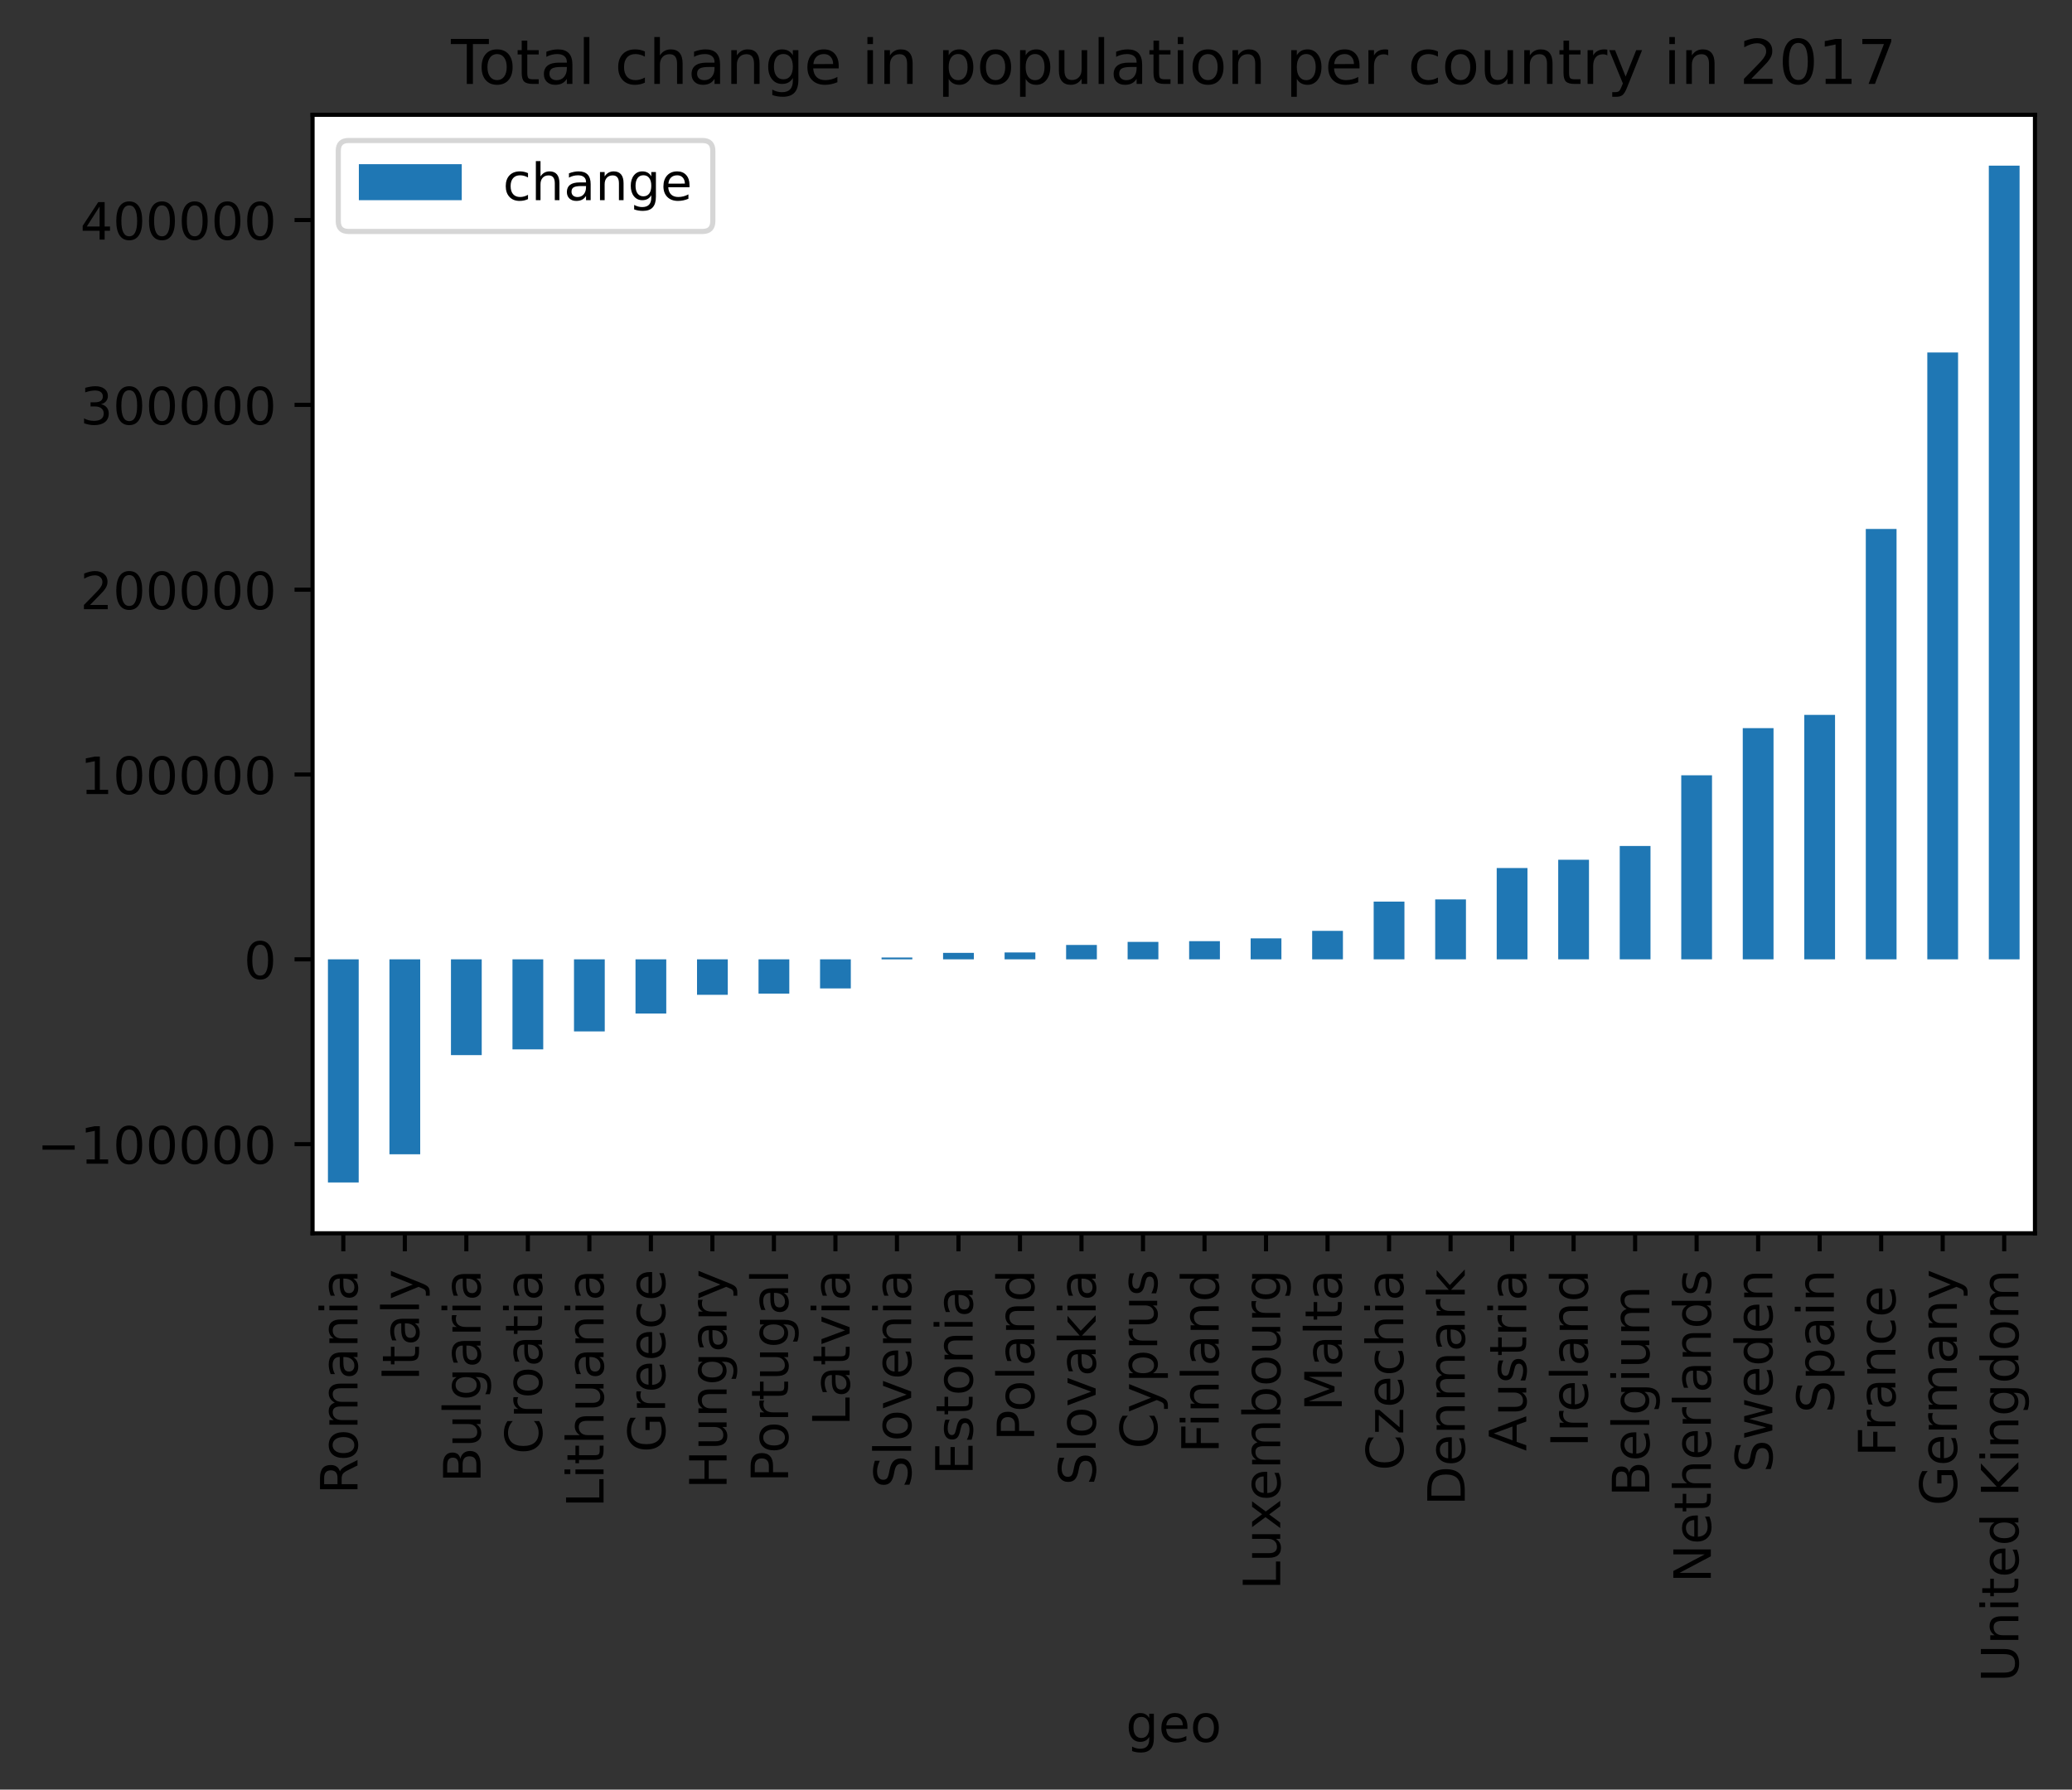 <?xml version="1.0" encoding="utf-8" standalone="no"?>
<!DOCTYPE svg PUBLIC "-//W3C//DTD SVG 1.1//EN"
  "http://www.w3.org/Graphics/SVG/1.1/DTD/svg11.dtd">
<!-- Created with matplotlib (https://matplotlib.org/) -->
<svg height="347.9pt" version="1.1" viewBox="0 0 402.755 347.9" width="402.755pt" xmlns="http://www.w3.org/2000/svg" xmlns:xlink="http://www.w3.org/1999/xlink">
 <rect x="0" y="0" width="402.755" height="347.9" fill="#333333" stroke="none"/>
 <defs>
  <style type="text/css">*{stroke-linecap:butt;stroke-linejoin:round;}</style>
 </defs>
 <g id="figure_1">
  <g id="patch_1">
   <path d="M 0 347.9 
L 402.755 347.9 
L 402.755 0 
L 0 0 
z
" style="fill:none;"/>
  </g>
  <g id="axes_1">
   <g id="patch_2">
    <path d="M 60.755 239.758 
L 395.555 239.758 
L 395.555 22.318 
L 60.755 22.318 
z
" style="fill:#ffffff;"/>
   </g>
   <g id="patch_3">
    <path clip-path="url(#pb2730b9cb0)" d="M 63.744 186.497 
L 69.723 186.497 
L 69.723 229.874 
L 63.744 229.874 
z
" style="fill:#1f77b4;"/>
   </g>
   <g id="patch_4">
    <path clip-path="url(#pb2730b9cb0)" d="M 75.701 186.497 
L 81.68 186.497 
L 81.68 224.393 
L 75.701 224.393 
z
" style="fill:#1f77b4;"/>
   </g>
   <g id="patch_5">
    <path clip-path="url(#pb2730b9cb0)" d="M 87.658 186.497 
L 93.637 186.497 
L 93.637 205.117 
L 87.658 205.117 
z
" style="fill:#1f77b4;"/>
   </g>
   <g id="patch_6">
    <path clip-path="url(#pb2730b9cb0)" d="M 99.615 186.497 
L 105.594 186.497 
L 105.594 204.001 
L 99.615 204.001 
z
" style="fill:#1f77b4;"/>
   </g>
   <g id="patch_7">
    <path clip-path="url(#pb2730b9cb0)" d="M 111.573 186.497 
L 117.551 186.497 
L 117.551 200.51 
L 111.573 200.51 
z
" style="fill:#1f77b4;"/>
   </g>
   <g id="patch_8">
    <path clip-path="url(#pb2730b9cb0)" d="M 123.53 186.497 
L 129.508 186.497 
L 129.508 197.033 
L 123.53 197.033 
z
" style="fill:#1f77b4;"/>
   </g>
   <g id="patch_9">
    <path clip-path="url(#pb2730b9cb0)" d="M 135.487 186.497 
L 141.465 186.497 
L 141.465 193.392 
L 135.487 193.392 
z
" style="fill:#1f77b4;"/>
   </g>
   <g id="patch_10">
    <path clip-path="url(#pb2730b9cb0)" d="M 147.444 186.497 
L 153.423 186.497 
L 153.423 193.16 
L 147.444 193.16 
z
" style="fill:#1f77b4;"/>
   </g>
   <g id="patch_11">
    <path clip-path="url(#pb2730b9cb0)" d="M 159.401 186.497 
L 165.38 186.497 
L 165.38 192.151 
L 159.401 192.151 
z
" style="fill:#1f77b4;"/>
   </g>
   <g id="patch_12">
    <path clip-path="url(#pb2730b9cb0)" d="M 171.358 186.497 
L 177.337 186.497 
L 177.337 186.143 
L 171.358 186.143 
z
" style="fill:#1f77b4;"/>
   </g>
   <g id="patch_13">
    <path clip-path="url(#pb2730b9cb0)" d="M 183.315 186.497 
L 189.294 186.497 
L 189.294 185.24 
L 183.315 185.24 
z
" style="fill:#1f77b4;"/>
   </g>
   <g id="patch_14">
    <path clip-path="url(#pb2730b9cb0)" d="M 195.273 186.497 
L 201.251 186.497 
L 201.251 185.159 
L 195.273 185.159 
z
" style="fill:#1f77b4;"/>
   </g>
   <g id="patch_15">
    <path clip-path="url(#pb2730b9cb0)" d="M 207.23 186.497 
L 213.208 186.497 
L 213.208 183.702 
L 207.23 183.702 
z
" style="fill:#1f77b4;"/>
   </g>
   <g id="patch_16">
    <path clip-path="url(#pb2730b9cb0)" d="M 219.187 186.497 
L 225.165 186.497 
L 225.165 183.107 
L 219.187 183.107 
z
" style="fill:#1f77b4;"/>
   </g>
   <g id="patch_17">
    <path clip-path="url(#pb2730b9cb0)" d="M 231.144 186.497 
L 237.123 186.497 
L 237.123 182.964 
L 231.144 182.964 
z
" style="fill:#1f77b4;"/>
   </g>
   <g id="patch_18">
    <path clip-path="url(#pb2730b9cb0)" d="M 243.101 186.497 
L 249.08 186.497 
L 249.08 182.423 
L 243.101 182.423 
z
" style="fill:#1f77b4;"/>
   </g>
   <g id="patch_19">
    <path clip-path="url(#pb2730b9cb0)" d="M 255.058 186.497 
L 261.037 186.497 
L 261.037 180.962 
L 255.058 180.962 
z
" style="fill:#1f77b4;"/>
   </g>
   <g id="patch_20">
    <path clip-path="url(#pb2730b9cb0)" d="M 267.015 186.497 
L 272.994 186.497 
L 272.994 175.274 
L 267.015 175.274 
z
" style="fill:#1f77b4;"/>
   </g>
   <g id="patch_21">
    <path clip-path="url(#pb2730b9cb0)" d="M 278.973 186.497 
L 284.951 186.497 
L 284.951 174.848 
L 278.973 174.848 
z
" style="fill:#1f77b4;"/>
   </g>
   <g id="patch_22">
    <path clip-path="url(#pb2730b9cb0)" d="M 290.93 186.497 
L 296.908 186.497 
L 296.908 168.747 
L 290.93 168.747 
z
" style="fill:#1f77b4;"/>
   </g>
   <g id="patch_23">
    <path clip-path="url(#pb2730b9cb0)" d="M 302.887 186.497 
L 308.865 186.497 
L 308.865 167.139 
L 302.887 167.139 
z
" style="fill:#1f77b4;"/>
   </g>
   <g id="patch_24">
    <path clip-path="url(#pb2730b9cb0)" d="M 314.844 186.497 
L 320.823 186.497 
L 320.823 164.461 
L 314.844 164.461 
z
" style="fill:#1f77b4;"/>
   </g>
   <g id="patch_25">
    <path clip-path="url(#pb2730b9cb0)" d="M 326.801 186.497 
L 332.78 186.497 
L 332.78 150.719 
L 326.801 150.719 
z
" style="fill:#1f77b4;"/>
   </g>
   <g id="patch_26">
    <path clip-path="url(#pb2730b9cb0)" d="M 338.758 186.497 
L 344.737 186.497 
L 344.737 141.552 
L 338.758 141.552 
z
" style="fill:#1f77b4;"/>
   </g>
   <g id="patch_27">
    <path clip-path="url(#pb2730b9cb0)" d="M 350.715 186.497 
L 356.694 186.497 
L 356.694 138.975 
L 350.715 138.975 
z
" style="fill:#1f77b4;"/>
   </g>
   <g id="patch_28">
    <path clip-path="url(#pb2730b9cb0)" d="M 362.673 186.497 
L 368.651 186.497 
L 368.651 102.831 
L 362.673 102.831 
z
" style="fill:#1f77b4;"/>
   </g>
   <g id="patch_29">
    <path clip-path="url(#pb2730b9cb0)" d="M 374.63 186.497 
L 380.608 186.497 
L 380.608 68.522 
L 374.63 68.522 
z
" style="fill:#1f77b4;"/>
   </g>
   <g id="patch_30">
    <path clip-path="url(#pb2730b9cb0)" d="M 386.587 186.497 
L 392.565 186.497 
L 392.565 32.202 
L 386.587 32.202 
z
" style="fill:#1f77b4;"/>
   </g>
   <g id="matplotlib.axis_1">
    <g id="xtick_1">
     <g id="line2d_1">
      <defs>
       <path d="M 0 0 
L 0 3.5 
" id="m7e4f77292b" style="stroke:#000000;stroke-width:0.8;"/>
      </defs>
      <g>
       <use style="stroke:#000000;stroke-width:0.8;" x="66.733" xlink:href="#m7e4f77292b" y="239.758"/>
      </g>
     </g>
     <g id="text_1">
      <!-- Romania -->
      <g transform="translate(69.493 290.488)rotate(-90)scale(0.1 -0.1)">
       <defs>
        <path d="M 44.391 34.188 
Q 47.562 33.109 50.562 29.594 
Q 53.562 26.078 56.594 19.922 
L 66.609 0 
L 56 0 
L 46.688 18.703 
Q 43.062 26.031 39.672 28.422 
Q 36.281 30.812 30.422 30.812 
L 19.672 30.812 
L 19.672 0 
L 9.812 0 
L 9.812 72.906 
L 32.078 72.906 
Q 44.578 72.906 50.734 67.672 
Q 56.891 62.453 56.891 51.906 
Q 56.891 45.016 53.688 40.469 
Q 50.484 35.938 44.391 34.188 
z
M 19.672 64.797 
L 19.672 38.922 
L 32.078 38.922 
Q 39.203 38.922 42.844 42.219 
Q 46.484 45.516 46.484 51.906 
Q 46.484 58.297 42.844 61.547 
Q 39.203 64.797 32.078 64.797 
z
" id="DejaVuSans-82"/>
        <path d="M 30.609 48.391 
Q 23.391 48.391 19.188 42.75 
Q 14.984 37.109 14.984 27.297 
Q 14.984 17.484 19.156 11.844 
Q 23.344 6.203 30.609 6.203 
Q 37.797 6.203 41.984 11.859 
Q 46.188 17.531 46.188 27.297 
Q 46.188 37.016 41.984 42.703 
Q 37.797 48.391 30.609 48.391 
z
M 30.609 56 
Q 42.328 56 49.016 48.375 
Q 55.719 40.766 55.719 27.297 
Q 55.719 13.875 49.016 6.219 
Q 42.328 -1.422 30.609 -1.422 
Q 18.844 -1.422 12.172 6.219 
Q 5.516 13.875 5.516 27.297 
Q 5.516 40.766 12.172 48.375 
Q 18.844 56 30.609 56 
z
" id="DejaVuSans-111"/>
        <path d="M 52 44.188 
Q 55.375 50.25 60.062 53.125 
Q 64.75 56 71.094 56 
Q 79.641 56 84.281 50.016 
Q 88.922 44.047 88.922 33.016 
L 88.922 0 
L 79.891 0 
L 79.891 32.719 
Q 79.891 40.578 77.094 44.375 
Q 74.312 48.188 68.609 48.188 
Q 61.625 48.188 57.562 43.547 
Q 53.516 38.922 53.516 30.906 
L 53.516 0 
L 44.484 0 
L 44.484 32.719 
Q 44.484 40.625 41.703 44.406 
Q 38.922 48.188 33.109 48.188 
Q 26.219 48.188 22.156 43.531 
Q 18.109 38.875 18.109 30.906 
L 18.109 0 
L 9.078 0 
L 9.078 54.688 
L 18.109 54.688 
L 18.109 46.188 
Q 21.188 51.219 25.484 53.609 
Q 29.781 56 35.688 56 
Q 41.656 56 45.828 52.969 
Q 50 49.953 52 44.188 
z
" id="DejaVuSans-109"/>
        <path d="M 34.281 27.484 
Q 23.391 27.484 19.188 25 
Q 14.984 22.516 14.984 16.5 
Q 14.984 11.719 18.141 8.906 
Q 21.297 6.109 26.703 6.109 
Q 34.188 6.109 38.703 11.406 
Q 43.219 16.703 43.219 25.484 
L 43.219 27.484 
z
M 52.203 31.203 
L 52.203 0 
L 43.219 0 
L 43.219 8.297 
Q 40.141 3.328 35.547 0.953 
Q 30.953 -1.422 24.312 -1.422 
Q 15.922 -1.422 10.953 3.297 
Q 6 8.016 6 15.922 
Q 6 25.141 12.172 29.828 
Q 18.359 34.516 30.609 34.516 
L 43.219 34.516 
L 43.219 35.406 
Q 43.219 41.609 39.141 45 
Q 35.062 48.391 27.688 48.391 
Q 23 48.391 18.547 47.266 
Q 14.109 46.141 10.016 43.891 
L 10.016 52.203 
Q 14.938 54.109 19.578 55.047 
Q 24.219 56 28.609 56 
Q 40.484 56 46.344 49.844 
Q 52.203 43.703 52.203 31.203 
z
" id="DejaVuSans-97"/>
        <path d="M 54.891 33.016 
L 54.891 0 
L 45.906 0 
L 45.906 32.719 
Q 45.906 40.484 42.875 44.328 
Q 39.844 48.188 33.797 48.188 
Q 26.516 48.188 22.312 43.547 
Q 18.109 38.922 18.109 30.906 
L 18.109 0 
L 9.078 0 
L 9.078 54.688 
L 18.109 54.688 
L 18.109 46.188 
Q 21.344 51.125 25.703 53.562 
Q 30.078 56 35.797 56 
Q 45.219 56 50.047 50.172 
Q 54.891 44.344 54.891 33.016 
z
" id="DejaVuSans-110"/>
        <path d="M 9.422 54.688 
L 18.406 54.688 
L 18.406 0 
L 9.422 0 
z
M 9.422 75.984 
L 18.406 75.984 
L 18.406 64.594 
L 9.422 64.594 
z
" id="DejaVuSans-105"/>
       </defs>
       <use xlink:href="#DejaVuSans-82"/>
       <use x="64.982" xlink:href="#DejaVuSans-111"/>
       <use x="126.164" xlink:href="#DejaVuSans-109"/>
       <use x="223.576" xlink:href="#DejaVuSans-97"/>
       <use x="284.855" xlink:href="#DejaVuSans-110"/>
       <use x="348.234" xlink:href="#DejaVuSans-105"/>
       <use x="376.018" xlink:href="#DejaVuSans-97"/>
      </g>
     </g>
    </g>
    <g id="xtick_2">
     <g id="line2d_2">
      <g>
       <use style="stroke:#000000;stroke-width:0.8;" x="78.69" xlink:href="#m7e4f77292b" y="239.758"/>
      </g>
     </g>
     <g id="text_2">
      <!-- Italy -->
      <g transform="translate(81.45 268.453)rotate(-90)scale(0.1 -0.1)">
       <defs>
        <path d="M 9.812 72.906 
L 19.672 72.906 
L 19.672 0 
L 9.812 0 
z
" id="DejaVuSans-73"/>
        <path d="M 18.312 70.219 
L 18.312 54.688 
L 36.812 54.688 
L 36.812 47.703 
L 18.312 47.703 
L 18.312 18.016 
Q 18.312 11.328 20.141 9.422 
Q 21.969 7.516 27.594 7.516 
L 36.812 7.516 
L 36.812 0 
L 27.594 0 
Q 17.188 0 13.234 3.875 
Q 9.281 7.766 9.281 18.016 
L 9.281 47.703 
L 2.688 47.703 
L 2.688 54.688 
L 9.281 54.688 
L 9.281 70.219 
z
" id="DejaVuSans-116"/>
        <path d="M 9.422 75.984 
L 18.406 75.984 
L 18.406 0 
L 9.422 0 
z
" id="DejaVuSans-108"/>
        <path d="M 32.172 -5.078 
Q 28.375 -14.844 24.75 -17.812 
Q 21.141 -20.797 15.094 -20.797 
L 7.906 -20.797 
L 7.906 -13.281 
L 13.188 -13.281 
Q 16.891 -13.281 18.938 -11.516 
Q 21 -9.766 23.484 -3.219 
L 25.094 0.875 
L 2.984 54.688 
L 12.5 54.688 
L 29.594 11.922 
L 46.688 54.688 
L 56.203 54.688 
z
" id="DejaVuSans-121"/>
       </defs>
       <use xlink:href="#DejaVuSans-73"/>
       <use x="29.492" xlink:href="#DejaVuSans-116"/>
       <use x="68.701" xlink:href="#DejaVuSans-97"/>
       <use x="129.98" xlink:href="#DejaVuSans-108"/>
       <use x="157.764" xlink:href="#DejaVuSans-121"/>
      </g>
     </g>
    </g>
    <g id="xtick_3">
     <g id="line2d_3">
      <g>
       <use style="stroke:#000000;stroke-width:0.8;" x="90.648" xlink:href="#m7e4f77292b" y="239.758"/>
      </g>
     </g>
     <g id="text_3">
      <!-- Bulgaria -->
      <g transform="translate(93.407 288.228)rotate(-90)scale(0.1 -0.1)">
       <defs>
        <path d="M 19.672 34.812 
L 19.672 8.109 
L 35.5 8.109 
Q 43.453 8.109 47.281 11.406 
Q 51.125 14.703 51.125 21.484 
Q 51.125 28.328 47.281 31.562 
Q 43.453 34.812 35.5 34.812 
z
M 19.672 64.797 
L 19.672 42.828 
L 34.281 42.828 
Q 41.5 42.828 45.031 45.531 
Q 48.578 48.25 48.578 53.812 
Q 48.578 59.328 45.031 62.062 
Q 41.5 64.797 34.281 64.797 
z
M 9.812 72.906 
L 35.016 72.906 
Q 46.297 72.906 52.391 68.219 
Q 58.5 63.531 58.5 54.891 
Q 58.5 48.188 55.375 44.234 
Q 52.25 40.281 46.188 39.312 
Q 53.469 37.75 57.5 32.781 
Q 61.531 27.828 61.531 20.406 
Q 61.531 10.641 54.891 5.312 
Q 48.25 0 35.984 0 
L 9.812 0 
z
" id="DejaVuSans-66"/>
        <path d="M 8.5 21.578 
L 8.5 54.688 
L 17.484 54.688 
L 17.484 21.922 
Q 17.484 14.156 20.5 10.266 
Q 23.531 6.391 29.594 6.391 
Q 36.859 6.391 41.078 11.031 
Q 45.312 15.672 45.312 23.688 
L 45.312 54.688 
L 54.297 54.688 
L 54.297 0 
L 45.312 0 
L 45.312 8.406 
Q 42.047 3.422 37.719 1 
Q 33.406 -1.422 27.688 -1.422 
Q 18.266 -1.422 13.375 4.438 
Q 8.5 10.297 8.5 21.578 
z
M 31.109 56 
z
" id="DejaVuSans-117"/>
        <path d="M 45.406 27.984 
Q 45.406 37.75 41.375 43.109 
Q 37.359 48.484 30.078 48.484 
Q 22.859 48.484 18.828 43.109 
Q 14.797 37.75 14.797 27.984 
Q 14.797 18.266 18.828 12.891 
Q 22.859 7.516 30.078 7.516 
Q 37.359 7.516 41.375 12.891 
Q 45.406 18.266 45.406 27.984 
z
M 54.391 6.781 
Q 54.391 -7.172 48.188 -13.984 
Q 42 -20.797 29.203 -20.797 
Q 24.469 -20.797 20.266 -20.094 
Q 16.062 -19.391 12.109 -17.922 
L 12.109 -9.188 
Q 16.062 -11.328 19.922 -12.344 
Q 23.781 -13.375 27.781 -13.375 
Q 36.625 -13.375 41.016 -8.766 
Q 45.406 -4.156 45.406 5.172 
L 45.406 9.625 
Q 42.625 4.781 38.281 2.391 
Q 33.938 0 27.875 0 
Q 17.828 0 11.672 7.656 
Q 5.516 15.328 5.516 27.984 
Q 5.516 40.672 11.672 48.328 
Q 17.828 56 27.875 56 
Q 33.938 56 38.281 53.609 
Q 42.625 51.219 45.406 46.391 
L 45.406 54.688 
L 54.391 54.688 
z
" id="DejaVuSans-103"/>
        <path d="M 41.109 46.297 
Q 39.594 47.172 37.812 47.578 
Q 36.031 48 33.891 48 
Q 26.266 48 22.188 43.047 
Q 18.109 38.094 18.109 28.812 
L 18.109 0 
L 9.078 0 
L 9.078 54.688 
L 18.109 54.688 
L 18.109 46.188 
Q 20.953 51.172 25.484 53.578 
Q 30.031 56 36.531 56 
Q 37.453 56 38.578 55.875 
Q 39.703 55.766 41.062 55.516 
z
" id="DejaVuSans-114"/>
       </defs>
       <use xlink:href="#DejaVuSans-66"/>
       <use x="68.604" xlink:href="#DejaVuSans-117"/>
       <use x="131.982" xlink:href="#DejaVuSans-108"/>
       <use x="159.766" xlink:href="#DejaVuSans-103"/>
       <use x="223.242" xlink:href="#DejaVuSans-97"/>
       <use x="284.521" xlink:href="#DejaVuSans-114"/>
       <use x="325.635" xlink:href="#DejaVuSans-105"/>
       <use x="353.418" xlink:href="#DejaVuSans-97"/>
      </g>
     </g>
    </g>
    <g id="xtick_4">
     <g id="line2d_4">
      <g>
       <use style="stroke:#000000;stroke-width:0.8;" x="102.605" xlink:href="#m7e4f77292b" y="239.758"/>
      </g>
     </g>
     <g id="text_4">
      <!-- Croatia -->
      <g transform="translate(105.364 282.7)rotate(-90)scale(0.1 -0.1)">
       <defs>
        <path d="M 64.406 67.281 
L 64.406 56.891 
Q 59.422 61.531 53.781 63.812 
Q 48.141 66.109 41.797 66.109 
Q 29.297 66.109 22.656 58.469 
Q 16.016 50.828 16.016 36.375 
Q 16.016 21.969 22.656 14.328 
Q 29.297 6.688 41.797 6.688 
Q 48.141 6.688 53.781 8.984 
Q 59.422 11.281 64.406 15.922 
L 64.406 5.609 
Q 59.234 2.094 53.438 0.328 
Q 47.656 -1.422 41.219 -1.422 
Q 24.656 -1.422 15.125 8.703 
Q 5.609 18.844 5.609 36.375 
Q 5.609 53.953 15.125 64.078 
Q 24.656 74.219 41.219 74.219 
Q 47.75 74.219 53.531 72.484 
Q 59.328 70.75 64.406 67.281 
z
" id="DejaVuSans-67"/>
       </defs>
       <use xlink:href="#DejaVuSans-67"/>
       <use x="69.824" xlink:href="#DejaVuSans-114"/>
       <use x="108.688" xlink:href="#DejaVuSans-111"/>
       <use x="169.869" xlink:href="#DejaVuSans-97"/>
       <use x="231.148" xlink:href="#DejaVuSans-116"/>
       <use x="270.357" xlink:href="#DejaVuSans-105"/>
       <use x="298.141" xlink:href="#DejaVuSans-97"/>
      </g>
     </g>
    </g>
    <g id="xtick_5">
     <g id="line2d_5">
      <g>
       <use style="stroke:#000000;stroke-width:0.8;" x="114.562" xlink:href="#m7e4f77292b" y="239.758"/>
      </g>
     </g>
     <g id="text_5">
      <!-- Lithuania -->
      <g transform="translate(117.321 293.075)rotate(-90)scale(0.1 -0.1)">
       <defs>
        <path d="M 9.812 72.906 
L 19.672 72.906 
L 19.672 8.297 
L 55.172 8.297 
L 55.172 0 
L 9.812 0 
z
" id="DejaVuSans-76"/>
        <path d="M 54.891 33.016 
L 54.891 0 
L 45.906 0 
L 45.906 32.719 
Q 45.906 40.484 42.875 44.328 
Q 39.844 48.188 33.797 48.188 
Q 26.516 48.188 22.312 43.547 
Q 18.109 38.922 18.109 30.906 
L 18.109 0 
L 9.078 0 
L 9.078 75.984 
L 18.109 75.984 
L 18.109 46.188 
Q 21.344 51.125 25.703 53.562 
Q 30.078 56 35.797 56 
Q 45.219 56 50.047 50.172 
Q 54.891 44.344 54.891 33.016 
z
" id="DejaVuSans-104"/>
       </defs>
       <use xlink:href="#DejaVuSans-76"/>
       <use x="55.713" xlink:href="#DejaVuSans-105"/>
       <use x="83.496" xlink:href="#DejaVuSans-116"/>
       <use x="122.705" xlink:href="#DejaVuSans-104"/>
       <use x="186.084" xlink:href="#DejaVuSans-117"/>
       <use x="249.463" xlink:href="#DejaVuSans-97"/>
       <use x="310.742" xlink:href="#DejaVuSans-110"/>
       <use x="374.121" xlink:href="#DejaVuSans-105"/>
       <use x="401.904" xlink:href="#DejaVuSans-97"/>
      </g>
     </g>
    </g>
    <g id="xtick_6">
     <g id="line2d_6">
      <g>
       <use style="stroke:#000000;stroke-width:0.8;" x="126.519" xlink:href="#m7e4f77292b" y="239.758"/>
      </g>
     </g>
     <g id="text_6">
      <!-- Greece -->
      <g transform="translate(129.278 282.35)rotate(-90)scale(0.1 -0.1)">
       <defs>
        <path d="M 59.516 10.406 
L 59.516 29.984 
L 43.406 29.984 
L 43.406 38.094 
L 69.281 38.094 
L 69.281 6.781 
Q 63.578 2.734 56.688 0.656 
Q 49.812 -1.422 42 -1.422 
Q 24.906 -1.422 15.25 8.562 
Q 5.609 18.562 5.609 36.375 
Q 5.609 54.25 15.25 64.234 
Q 24.906 74.219 42 74.219 
Q 49.125 74.219 55.547 72.453 
Q 61.969 70.703 67.391 67.281 
L 67.391 56.781 
Q 61.922 61.422 55.766 63.766 
Q 49.609 66.109 42.828 66.109 
Q 29.438 66.109 22.719 58.641 
Q 16.016 51.172 16.016 36.375 
Q 16.016 21.625 22.719 14.156 
Q 29.438 6.688 42.828 6.688 
Q 48.047 6.688 52.141 7.594 
Q 56.25 8.5 59.516 10.406 
z
" id="DejaVuSans-71"/>
        <path d="M 56.203 29.594 
L 56.203 25.203 
L 14.891 25.203 
Q 15.484 15.922 20.484 11.062 
Q 25.484 6.203 34.422 6.203 
Q 39.594 6.203 44.453 7.469 
Q 49.312 8.734 54.109 11.281 
L 54.109 2.781 
Q 49.266 0.734 44.188 -0.344 
Q 39.109 -1.422 33.891 -1.422 
Q 20.797 -1.422 13.156 6.188 
Q 5.516 13.812 5.516 26.812 
Q 5.516 40.234 12.766 48.109 
Q 20.016 56 32.328 56 
Q 43.359 56 49.781 48.891 
Q 56.203 41.797 56.203 29.594 
z
M 47.219 32.234 
Q 47.125 39.594 43.094 43.984 
Q 39.062 48.391 32.422 48.391 
Q 24.906 48.391 20.391 44.141 
Q 15.875 39.891 15.188 32.172 
z
" id="DejaVuSans-101"/>
        <path d="M 48.781 52.594 
L 48.781 44.188 
Q 44.969 46.297 41.141 47.344 
Q 37.312 48.391 33.406 48.391 
Q 24.656 48.391 19.812 42.844 
Q 14.984 37.312 14.984 27.297 
Q 14.984 17.281 19.812 11.734 
Q 24.656 6.203 33.406 6.203 
Q 37.312 6.203 41.141 7.25 
Q 44.969 8.297 48.781 10.406 
L 48.781 2.094 
Q 45.016 0.344 40.984 -0.531 
Q 36.969 -1.422 32.422 -1.422 
Q 20.062 -1.422 12.781 6.344 
Q 5.516 14.109 5.516 27.297 
Q 5.516 40.672 12.859 48.328 
Q 20.219 56 33.016 56 
Q 37.156 56 41.109 55.141 
Q 45.062 54.297 48.781 52.594 
z
" id="DejaVuSans-99"/>
       </defs>
       <use xlink:href="#DejaVuSans-71"/>
       <use x="77.49" xlink:href="#DejaVuSans-114"/>
       <use x="116.354" xlink:href="#DejaVuSans-101"/>
       <use x="177.877" xlink:href="#DejaVuSans-101"/>
       <use x="239.4" xlink:href="#DejaVuSans-99"/>
       <use x="294.381" xlink:href="#DejaVuSans-101"/>
      </g>
     </g>
    </g>
    <g id="xtick_7">
     <g id="line2d_7">
      <g>
       <use style="stroke:#000000;stroke-width:0.8;" x="138.476" xlink:href="#m7e4f77292b" y="239.758"/>
      </g>
     </g>
     <g id="text_7">
      <!-- Hungary -->
      <g transform="translate(141.235 289.46)rotate(-90)scale(0.1 -0.1)">
       <defs>
        <path d="M 9.812 72.906 
L 19.672 72.906 
L 19.672 43.016 
L 55.516 43.016 
L 55.516 72.906 
L 65.375 72.906 
L 65.375 0 
L 55.516 0 
L 55.516 34.719 
L 19.672 34.719 
L 19.672 0 
L 9.812 0 
z
" id="DejaVuSans-72"/>
       </defs>
       <use xlink:href="#DejaVuSans-72"/>
       <use x="75.195" xlink:href="#DejaVuSans-117"/>
       <use x="138.574" xlink:href="#DejaVuSans-110"/>
       <use x="201.953" xlink:href="#DejaVuSans-103"/>
       <use x="265.43" xlink:href="#DejaVuSans-97"/>
       <use x="326.709" xlink:href="#DejaVuSans-114"/>
       <use x="367.822" xlink:href="#DejaVuSans-121"/>
      </g>
     </g>
    </g>
    <g id="xtick_8">
     <g id="line2d_8">
      <g>
       <use style="stroke:#000000;stroke-width:0.8;" x="150.433" xlink:href="#m7e4f77292b" y="239.758"/>
      </g>
     </g>
     <g id="text_8">
      <!-- Portugal -->
      <g transform="translate(153.193 288.168)rotate(-90)scale(0.1 -0.1)">
       <defs>
        <path d="M 19.672 64.797 
L 19.672 37.406 
L 32.078 37.406 
Q 38.969 37.406 42.719 40.969 
Q 46.484 44.531 46.484 51.125 
Q 46.484 57.672 42.719 61.234 
Q 38.969 64.797 32.078 64.797 
z
M 9.812 72.906 
L 32.078 72.906 
Q 44.344 72.906 50.609 67.359 
Q 56.891 61.812 56.891 51.125 
Q 56.891 40.328 50.609 34.812 
Q 44.344 29.297 32.078 29.297 
L 19.672 29.297 
L 19.672 0 
L 9.812 0 
z
" id="DejaVuSans-80"/>
       </defs>
       <use xlink:href="#DejaVuSans-80"/>
       <use x="56.678" xlink:href="#DejaVuSans-111"/>
       <use x="117.859" xlink:href="#DejaVuSans-114"/>
       <use x="158.973" xlink:href="#DejaVuSans-116"/>
       <use x="198.182" xlink:href="#DejaVuSans-117"/>
       <use x="261.561" xlink:href="#DejaVuSans-103"/>
       <use x="325.037" xlink:href="#DejaVuSans-97"/>
       <use x="386.316" xlink:href="#DejaVuSans-108"/>
      </g>
     </g>
    </g>
    <g id="xtick_9">
     <g id="line2d_9">
      <g>
       <use style="stroke:#000000;stroke-width:0.8;" x="162.39" xlink:href="#m7e4f77292b" y="239.758"/>
      </g>
     </g>
     <g id="text_9">
      <!-- Latvia -->
      <g transform="translate(165.15 277.203)rotate(-90)scale(0.1 -0.1)">
       <defs>
        <path d="M 2.984 54.688 
L 12.5 54.688 
L 29.594 8.797 
L 46.688 54.688 
L 56.203 54.688 
L 35.688 0 
L 23.484 0 
z
" id="DejaVuSans-118"/>
       </defs>
       <use xlink:href="#DejaVuSans-76"/>
       <use x="55.713" xlink:href="#DejaVuSans-97"/>
       <use x="116.992" xlink:href="#DejaVuSans-116"/>
       <use x="156.201" xlink:href="#DejaVuSans-118"/>
       <use x="215.381" xlink:href="#DejaVuSans-105"/>
       <use x="243.164" xlink:href="#DejaVuSans-97"/>
      </g>
     </g>
    </g>
    <g id="xtick_10">
     <g id="line2d_10">
      <g>
       <use style="stroke:#000000;stroke-width:0.8;" x="174.348" xlink:href="#m7e4f77292b" y="239.758"/>
      </g>
     </g>
     <g id="text_10">
      <!-- Slovenia -->
      <g transform="translate(177.107 289.319)rotate(-90)scale(0.1 -0.1)">
       <defs>
        <path d="M 53.516 70.516 
L 53.516 60.891 
Q 47.906 63.578 42.922 64.891 
Q 37.938 66.219 33.297 66.219 
Q 25.25 66.219 20.875 63.094 
Q 16.5 59.969 16.5 54.203 
Q 16.5 49.359 19.406 46.891 
Q 22.312 44.438 30.422 42.922 
L 36.375 41.703 
Q 47.406 39.594 52.656 34.297 
Q 57.906 29 57.906 20.125 
Q 57.906 9.516 50.797 4.047 
Q 43.703 -1.422 29.984 -1.422 
Q 24.812 -1.422 18.969 -0.25 
Q 13.141 0.922 6.891 3.219 
L 6.891 13.375 
Q 12.891 10.016 18.656 8.297 
Q 24.422 6.594 29.984 6.594 
Q 38.422 6.594 43.016 9.906 
Q 47.609 13.234 47.609 19.391 
Q 47.609 24.75 44.312 27.781 
Q 41.016 30.812 33.5 32.328 
L 27.484 33.5 
Q 16.453 35.688 11.516 40.375 
Q 6.594 45.062 6.594 53.422 
Q 6.594 63.094 13.406 68.656 
Q 20.219 74.219 32.172 74.219 
Q 37.312 74.219 42.625 73.281 
Q 47.953 72.359 53.516 70.516 
z
" id="DejaVuSans-83"/>
       </defs>
       <use xlink:href="#DejaVuSans-83"/>
       <use x="63.477" xlink:href="#DejaVuSans-108"/>
       <use x="91.26" xlink:href="#DejaVuSans-111"/>
       <use x="152.441" xlink:href="#DejaVuSans-118"/>
       <use x="211.621" xlink:href="#DejaVuSans-101"/>
       <use x="273.145" xlink:href="#DejaVuSans-110"/>
       <use x="336.523" xlink:href="#DejaVuSans-105"/>
       <use x="364.307" xlink:href="#DejaVuSans-97"/>
      </g>
     </g>
    </g>
    <g id="xtick_11">
     <g id="line2d_11">
      <g>
       <use style="stroke:#000000;stroke-width:0.8;" x="186.305" xlink:href="#m7e4f77292b" y="239.758"/>
      </g>
     </g>
     <g id="text_11">
      <!-- Estonia  -->
      <g transform="translate(189.064 286.747)rotate(-90)scale(0.1 -0.1)">
       <defs>
        <path d="M 9.812 72.906 
L 55.906 72.906 
L 55.906 64.594 
L 19.672 64.594 
L 19.672 43.016 
L 54.391 43.016 
L 54.391 34.719 
L 19.672 34.719 
L 19.672 8.297 
L 56.781 8.297 
L 56.781 0 
L 9.812 0 
z
" id="DejaVuSans-69"/>
        <path d="M 44.281 53.078 
L 44.281 44.578 
Q 40.484 46.531 36.375 47.5 
Q 32.281 48.484 27.875 48.484 
Q 21.188 48.484 17.844 46.438 
Q 14.5 44.391 14.5 40.281 
Q 14.5 37.156 16.891 35.375 
Q 19.281 33.594 26.516 31.984 
L 29.594 31.297 
Q 39.156 29.25 43.188 25.516 
Q 47.219 21.781 47.219 15.094 
Q 47.219 7.469 41.188 3.016 
Q 35.156 -1.422 24.609 -1.422 
Q 20.219 -1.422 15.453 -0.562 
Q 10.688 0.297 5.422 2 
L 5.422 11.281 
Q 10.406 8.688 15.234 7.391 
Q 20.062 6.109 24.812 6.109 
Q 31.156 6.109 34.562 8.281 
Q 37.984 10.453 37.984 14.406 
Q 37.984 18.062 35.516 20.016 
Q 33.062 21.969 24.703 23.781 
L 21.578 24.516 
Q 13.234 26.266 9.516 29.906 
Q 5.812 33.547 5.812 39.891 
Q 5.812 47.609 11.281 51.797 
Q 16.75 56 26.812 56 
Q 31.781 56 36.172 55.266 
Q 40.578 54.547 44.281 53.078 
z
" id="DejaVuSans-115"/>
        <path id="DejaVuSans-32"/>
       </defs>
       <use xlink:href="#DejaVuSans-69"/>
       <use x="63.184" xlink:href="#DejaVuSans-115"/>
       <use x="115.283" xlink:href="#DejaVuSans-116"/>
       <use x="154.492" xlink:href="#DejaVuSans-111"/>
       <use x="215.674" xlink:href="#DejaVuSans-110"/>
       <use x="279.053" xlink:href="#DejaVuSans-105"/>
       <use x="306.836" xlink:href="#DejaVuSans-97"/>
       <use x="368.115" xlink:href="#DejaVuSans-32"/>
      </g>
     </g>
    </g>
    <g id="xtick_12">
     <g id="line2d_12">
      <g>
       <use style="stroke:#000000;stroke-width:0.8;" x="198.262" xlink:href="#m7e4f77292b" y="239.758"/>
      </g>
     </g>
     <g id="text_12">
      <!-- Poland -->
      <g transform="translate(201.021 280.136)rotate(-90)scale(0.1 -0.1)">
       <defs>
        <path d="M 45.406 46.391 
L 45.406 75.984 
L 54.391 75.984 
L 54.391 0 
L 45.406 0 
L 45.406 8.203 
Q 42.578 3.328 38.25 0.953 
Q 33.938 -1.422 27.875 -1.422 
Q 17.969 -1.422 11.734 6.484 
Q 5.516 14.406 5.516 27.297 
Q 5.516 40.188 11.734 48.094 
Q 17.969 56 27.875 56 
Q 33.938 56 38.25 53.625 
Q 42.578 51.266 45.406 46.391 
z
M 14.797 27.297 
Q 14.797 17.391 18.875 11.75 
Q 22.953 6.109 30.078 6.109 
Q 37.203 6.109 41.297 11.75 
Q 45.406 17.391 45.406 27.297 
Q 45.406 37.203 41.297 42.844 
Q 37.203 48.484 30.078 48.484 
Q 22.953 48.484 18.875 42.844 
Q 14.797 37.203 14.797 27.297 
z
" id="DejaVuSans-100"/>
       </defs>
       <use xlink:href="#DejaVuSans-80"/>
       <use x="56.678" xlink:href="#DejaVuSans-111"/>
       <use x="117.859" xlink:href="#DejaVuSans-108"/>
       <use x="145.643" xlink:href="#DejaVuSans-97"/>
       <use x="206.922" xlink:href="#DejaVuSans-110"/>
       <use x="270.301" xlink:href="#DejaVuSans-100"/>
      </g>
     </g>
    </g>
    <g id="xtick_13">
     <g id="line2d_13">
      <g>
       <use style="stroke:#000000;stroke-width:0.8;" x="210.219" xlink:href="#m7e4f77292b" y="239.758"/>
      </g>
     </g>
     <g id="text_13">
      <!-- Slovakia -->
      <g transform="translate(212.978 288.747)rotate(-90)scale(0.1 -0.1)">
       <defs>
        <path d="M 9.078 75.984 
L 18.109 75.984 
L 18.109 31.109 
L 44.922 54.688 
L 56.391 54.688 
L 27.391 29.109 
L 57.625 0 
L 45.906 0 
L 18.109 26.703 
L 18.109 0 
L 9.078 0 
z
" id="DejaVuSans-107"/>
       </defs>
       <use xlink:href="#DejaVuSans-83"/>
       <use x="63.477" xlink:href="#DejaVuSans-108"/>
       <use x="91.26" xlink:href="#DejaVuSans-111"/>
       <use x="152.441" xlink:href="#DejaVuSans-118"/>
       <use x="211.621" xlink:href="#DejaVuSans-97"/>
       <use x="272.9" xlink:href="#DejaVuSans-107"/>
       <use x="330.811" xlink:href="#DejaVuSans-105"/>
       <use x="358.594" xlink:href="#DejaVuSans-97"/>
      </g>
     </g>
    </g>
    <g id="xtick_14">
     <g id="line2d_14">
      <g>
       <use style="stroke:#000000;stroke-width:0.8;" x="222.176" xlink:href="#m7e4f77292b" y="239.758"/>
      </g>
     </g>
     <g id="text_14">
      <!-- Cyprus -->
      <g transform="translate(224.935 281.666)rotate(-90)scale(0.1 -0.1)">
       <defs>
        <path d="M 18.109 8.203 
L 18.109 -20.797 
L 9.078 -20.797 
L 9.078 54.688 
L 18.109 54.688 
L 18.109 46.391 
Q 20.953 51.266 25.266 53.625 
Q 29.594 56 35.594 56 
Q 45.562 56 51.781 48.094 
Q 58.016 40.188 58.016 27.297 
Q 58.016 14.406 51.781 6.484 
Q 45.562 -1.422 35.594 -1.422 
Q 29.594 -1.422 25.266 0.953 
Q 20.953 3.328 18.109 8.203 
z
M 48.688 27.297 
Q 48.688 37.203 44.609 42.844 
Q 40.531 48.484 33.406 48.484 
Q 26.266 48.484 22.188 42.844 
Q 18.109 37.203 18.109 27.297 
Q 18.109 17.391 22.188 11.75 
Q 26.266 6.109 33.406 6.109 
Q 40.531 6.109 44.609 11.75 
Q 48.688 17.391 48.688 27.297 
z
" id="DejaVuSans-112"/>
       </defs>
       <use xlink:href="#DejaVuSans-67"/>
       <use x="69.824" xlink:href="#DejaVuSans-121"/>
       <use x="129.004" xlink:href="#DejaVuSans-112"/>
       <use x="192.48" xlink:href="#DejaVuSans-114"/>
       <use x="233.594" xlink:href="#DejaVuSans-117"/>
       <use x="296.973" xlink:href="#DejaVuSans-115"/>
      </g>
     </g>
    </g>
    <g id="xtick_15">
     <g id="line2d_15">
      <g>
       <use style="stroke:#000000;stroke-width:0.8;" x="234.133" xlink:href="#m7e4f77292b" y="239.758"/>
      </g>
     </g>
     <g id="text_15">
      <!-- Finland -->
      <g transform="translate(236.893 282.493)rotate(-90)scale(0.1 -0.1)">
       <defs>
        <path d="M 9.812 72.906 
L 51.703 72.906 
L 51.703 64.594 
L 19.672 64.594 
L 19.672 43.109 
L 48.578 43.109 
L 48.578 34.812 
L 19.672 34.812 
L 19.672 0 
L 9.812 0 
z
" id="DejaVuSans-70"/>
       </defs>
       <use xlink:href="#DejaVuSans-70"/>
       <use x="50.27" xlink:href="#DejaVuSans-105"/>
       <use x="78.053" xlink:href="#DejaVuSans-110"/>
       <use x="141.432" xlink:href="#DejaVuSans-108"/>
       <use x="169.215" xlink:href="#DejaVuSans-97"/>
       <use x="230.494" xlink:href="#DejaVuSans-110"/>
       <use x="293.873" xlink:href="#DejaVuSans-100"/>
      </g>
     </g>
    </g>
    <g id="xtick_16">
     <g id="line2d_16">
      <g>
       <use style="stroke:#000000;stroke-width:0.8;" x="246.09" xlink:href="#m7e4f77292b" y="239.758"/>
      </g>
     </g>
     <g id="text_16">
      <!-- Luxembourg -->
      <g transform="translate(248.85 309.082)rotate(-90)scale(0.1 -0.1)">
       <defs>
        <path d="M 54.891 54.688 
L 35.109 28.078 
L 55.906 0 
L 45.312 0 
L 29.391 21.484 
L 13.484 0 
L 2.875 0 
L 24.125 28.609 
L 4.688 54.688 
L 15.281 54.688 
L 29.781 35.203 
L 44.281 54.688 
z
" id="DejaVuSans-120"/>
        <path d="M 48.688 27.297 
Q 48.688 37.203 44.609 42.844 
Q 40.531 48.484 33.406 48.484 
Q 26.266 48.484 22.188 42.844 
Q 18.109 37.203 18.109 27.297 
Q 18.109 17.391 22.188 11.75 
Q 26.266 6.109 33.406 6.109 
Q 40.531 6.109 44.609 11.75 
Q 48.688 17.391 48.688 27.297 
z
M 18.109 46.391 
Q 20.953 51.266 25.266 53.625 
Q 29.594 56 35.594 56 
Q 45.562 56 51.781 48.094 
Q 58.016 40.188 58.016 27.297 
Q 58.016 14.406 51.781 6.484 
Q 45.562 -1.422 35.594 -1.422 
Q 29.594 -1.422 25.266 0.953 
Q 20.953 3.328 18.109 8.203 
L 18.109 0 
L 9.078 0 
L 9.078 75.984 
L 18.109 75.984 
z
" id="DejaVuSans-98"/>
       </defs>
       <use xlink:href="#DejaVuSans-76"/>
       <use x="53.963" xlink:href="#DejaVuSans-117"/>
       <use x="117.342" xlink:href="#DejaVuSans-120"/>
       <use x="173.396" xlink:href="#DejaVuSans-101"/>
       <use x="234.92" xlink:href="#DejaVuSans-109"/>
       <use x="332.332" xlink:href="#DejaVuSans-98"/>
       <use x="395.809" xlink:href="#DejaVuSans-111"/>
       <use x="456.99" xlink:href="#DejaVuSans-117"/>
       <use x="520.369" xlink:href="#DejaVuSans-114"/>
       <use x="559.732" xlink:href="#DejaVuSans-103"/>
      </g>
     </g>
    </g>
    <g id="xtick_17">
     <g id="line2d_17">
      <g>
       <use style="stroke:#000000;stroke-width:0.8;" x="258.048" xlink:href="#m7e4f77292b" y="239.758"/>
      </g>
     </g>
     <g id="text_17">
      <!-- Malta -->
      <g transform="translate(260.807 274.341)rotate(-90)scale(0.1 -0.1)">
       <defs>
        <path d="M 9.812 72.906 
L 24.516 72.906 
L 43.109 23.297 
L 61.812 72.906 
L 76.516 72.906 
L 76.516 0 
L 66.891 0 
L 66.891 64.016 
L 48.094 14.016 
L 38.188 14.016 
L 19.391 64.016 
L 19.391 0 
L 9.812 0 
z
" id="DejaVuSans-77"/>
       </defs>
       <use xlink:href="#DejaVuSans-77"/>
       <use x="86.279" xlink:href="#DejaVuSans-97"/>
       <use x="147.559" xlink:href="#DejaVuSans-108"/>
       <use x="175.342" xlink:href="#DejaVuSans-116"/>
       <use x="214.551" xlink:href="#DejaVuSans-97"/>
      </g>
     </g>
    </g>
    <g id="xtick_18">
     <g id="line2d_18">
      <g>
       <use style="stroke:#000000;stroke-width:0.8;" x="270.005" xlink:href="#m7e4f77292b" y="239.758"/>
      </g>
     </g>
     <g id="text_18">
      <!-- Czechia -->
      <g transform="translate(272.764 285.885)rotate(-90)scale(0.1 -0.1)">
       <defs>
        <path d="M 5.516 54.688 
L 48.188 54.688 
L 48.188 46.484 
L 14.406 7.172 
L 48.188 7.172 
L 48.188 0 
L 4.297 0 
L 4.297 8.203 
L 38.094 47.516 
L 5.516 47.516 
z
" id="DejaVuSans-122"/>
       </defs>
       <use xlink:href="#DejaVuSans-67"/>
       <use x="69.824" xlink:href="#DejaVuSans-122"/>
       <use x="122.314" xlink:href="#DejaVuSans-101"/>
       <use x="183.838" xlink:href="#DejaVuSans-99"/>
       <use x="238.818" xlink:href="#DejaVuSans-104"/>
       <use x="302.197" xlink:href="#DejaVuSans-105"/>
       <use x="329.98" xlink:href="#DejaVuSans-97"/>
      </g>
     </g>
    </g>
    <g id="xtick_19">
     <g id="line2d_19">
      <g>
       <use style="stroke:#000000;stroke-width:0.8;" x="281.962" xlink:href="#m7e4f77292b" y="239.758"/>
      </g>
     </g>
     <g id="text_19">
      <!-- Denmark -->
      <g transform="translate(284.721 292.719)rotate(-90)scale(0.1 -0.1)">
       <defs>
        <path d="M 19.672 64.797 
L 19.672 8.109 
L 31.594 8.109 
Q 46.688 8.109 53.688 14.938 
Q 60.688 21.781 60.688 36.531 
Q 60.688 51.172 53.688 57.984 
Q 46.688 64.797 31.594 64.797 
z
M 9.812 72.906 
L 30.078 72.906 
Q 51.266 72.906 61.172 64.094 
Q 71.094 55.281 71.094 36.531 
Q 71.094 17.672 61.125 8.828 
Q 51.172 0 30.078 0 
L 9.812 0 
z
" id="DejaVuSans-68"/>
       </defs>
       <use xlink:href="#DejaVuSans-68"/>
       <use x="77.002" xlink:href="#DejaVuSans-101"/>
       <use x="138.525" xlink:href="#DejaVuSans-110"/>
       <use x="201.904" xlink:href="#DejaVuSans-109"/>
       <use x="299.316" xlink:href="#DejaVuSans-97"/>
       <use x="360.596" xlink:href="#DejaVuSans-114"/>
       <use x="401.709" xlink:href="#DejaVuSans-107"/>
      </g>
     </g>
    </g>
    <g id="xtick_20">
     <g id="line2d_20">
      <g>
       <use style="stroke:#000000;stroke-width:0.8;" x="293.919" xlink:href="#m7e4f77292b" y="239.758"/>
      </g>
     </g>
     <g id="text_20">
      <!-- Austria -->
      <g transform="translate(296.678 282.083)rotate(-90)scale(0.1 -0.1)">
       <defs>
        <path d="M 34.188 63.188 
L 20.797 26.906 
L 47.609 26.906 
z
M 28.609 72.906 
L 39.797 72.906 
L 67.578 0 
L 57.328 0 
L 50.688 18.703 
L 17.828 18.703 
L 11.188 0 
L 0.781 0 
z
" id="DejaVuSans-65"/>
       </defs>
       <use xlink:href="#DejaVuSans-65"/>
       <use x="68.408" xlink:href="#DejaVuSans-117"/>
       <use x="131.787" xlink:href="#DejaVuSans-115"/>
       <use x="183.887" xlink:href="#DejaVuSans-116"/>
       <use x="223.096" xlink:href="#DejaVuSans-114"/>
       <use x="264.209" xlink:href="#DejaVuSans-105"/>
       <use x="291.992" xlink:href="#DejaVuSans-97"/>
      </g>
     </g>
    </g>
    <g id="xtick_21">
     <g id="line2d_21">
      <g>
       <use style="stroke:#000000;stroke-width:0.8;" x="305.876" xlink:href="#m7e4f77292b" y="239.758"/>
      </g>
     </g>
     <g id="text_21">
      <!-- Ireland -->
      <g transform="translate(308.635 281.339)rotate(-90)scale(0.1 -0.1)">
       <use xlink:href="#DejaVuSans-73"/>
       <use x="29.492" xlink:href="#DejaVuSans-114"/>
       <use x="68.355" xlink:href="#DejaVuSans-101"/>
       <use x="129.879" xlink:href="#DejaVuSans-108"/>
       <use x="157.662" xlink:href="#DejaVuSans-97"/>
       <use x="218.941" xlink:href="#DejaVuSans-110"/>
       <use x="282.32" xlink:href="#DejaVuSans-100"/>
      </g>
     </g>
    </g>
    <g id="xtick_22">
     <g id="line2d_22">
      <g>
       <use style="stroke:#000000;stroke-width:0.8;" x="317.833" xlink:href="#m7e4f77292b" y="239.758"/>
      </g>
     </g>
     <g id="text_22">
      <!-- Belgium  -->
      <g transform="translate(320.593 290.933)rotate(-90)scale(0.1 -0.1)">
       <use xlink:href="#DejaVuSans-66"/>
       <use x="68.604" xlink:href="#DejaVuSans-101"/>
       <use x="130.127" xlink:href="#DejaVuSans-108"/>
       <use x="157.91" xlink:href="#DejaVuSans-103"/>
       <use x="221.387" xlink:href="#DejaVuSans-105"/>
       <use x="249.17" xlink:href="#DejaVuSans-117"/>
       <use x="312.549" xlink:href="#DejaVuSans-109"/>
       <use x="409.961" xlink:href="#DejaVuSans-32"/>
      </g>
     </g>
    </g>
    <g id="xtick_23">
     <g id="line2d_23">
      <g>
       <use style="stroke:#000000;stroke-width:0.8;" x="329.79" xlink:href="#m7e4f77292b" y="239.758"/>
      </g>
     </g>
     <g id="text_23">
      <!-- Netherlands -->
      <g transform="translate(332.55 307.716)rotate(-90)scale(0.1 -0.1)">
       <defs>
        <path d="M 9.812 72.906 
L 23.094 72.906 
L 55.422 11.922 
L 55.422 72.906 
L 64.984 72.906 
L 64.984 0 
L 51.703 0 
L 19.391 60.984 
L 19.391 0 
L 9.812 0 
z
" id="DejaVuSans-78"/>
       </defs>
       <use xlink:href="#DejaVuSans-78"/>
       <use x="74.805" xlink:href="#DejaVuSans-101"/>
       <use x="136.328" xlink:href="#DejaVuSans-116"/>
       <use x="175.537" xlink:href="#DejaVuSans-104"/>
       <use x="238.916" xlink:href="#DejaVuSans-101"/>
       <use x="300.439" xlink:href="#DejaVuSans-114"/>
       <use x="341.553" xlink:href="#DejaVuSans-108"/>
       <use x="369.336" xlink:href="#DejaVuSans-97"/>
       <use x="430.615" xlink:href="#DejaVuSans-110"/>
       <use x="493.994" xlink:href="#DejaVuSans-100"/>
       <use x="557.471" xlink:href="#DejaVuSans-115"/>
      </g>
     </g>
    </g>
    <g id="xtick_24">
     <g id="line2d_24">
      <g>
       <use style="stroke:#000000;stroke-width:0.8;" x="341.748" xlink:href="#m7e4f77292b" y="239.758"/>
      </g>
     </g>
     <g id="text_24">
      <!-- Sweden -->
      <g transform="translate(344.507 286.277)rotate(-90)scale(0.1 -0.1)">
       <defs>
        <path d="M 4.203 54.688 
L 13.188 54.688 
L 24.422 12.016 
L 35.594 54.688 
L 46.188 54.688 
L 57.422 12.016 
L 68.609 54.688 
L 77.594 54.688 
L 63.281 0 
L 52.688 0 
L 40.922 44.828 
L 29.109 0 
L 18.5 0 
z
" id="DejaVuSans-119"/>
       </defs>
       <use xlink:href="#DejaVuSans-83"/>
       <use x="63.477" xlink:href="#DejaVuSans-119"/>
       <use x="145.264" xlink:href="#DejaVuSans-101"/>
       <use x="206.787" xlink:href="#DejaVuSans-100"/>
       <use x="270.264" xlink:href="#DejaVuSans-101"/>
       <use x="331.787" xlink:href="#DejaVuSans-110"/>
      </g>
     </g>
    </g>
    <g id="xtick_25">
     <g id="line2d_25">
      <g>
       <use style="stroke:#000000;stroke-width:0.8;" x="353.705" xlink:href="#m7e4f77292b" y="239.758"/>
      </g>
     </g>
     <g id="text_25">
      <!-- Spain -->
      <g transform="translate(356.464 274.699)rotate(-90)scale(0.1 -0.1)">
       <use xlink:href="#DejaVuSans-83"/>
       <use x="63.477" xlink:href="#DejaVuSans-112"/>
       <use x="126.953" xlink:href="#DejaVuSans-97"/>
       <use x="188.232" xlink:href="#DejaVuSans-105"/>
       <use x="216.016" xlink:href="#DejaVuSans-110"/>
      </g>
     </g>
    </g>
    <g id="xtick_26">
     <g id="line2d_26">
      <g>
       <use style="stroke:#000000;stroke-width:0.8;" x="365.662" xlink:href="#m7e4f77292b" y="239.758"/>
      </g>
     </g>
     <g id="text_26">
      <!-- France  -->
      <g transform="translate(368.421 283.191)rotate(-90)scale(0.1 -0.1)">
       <use xlink:href="#DejaVuSans-70"/>
       <use x="50.27" xlink:href="#DejaVuSans-114"/>
       <use x="91.383" xlink:href="#DejaVuSans-97"/>
       <use x="152.662" xlink:href="#DejaVuSans-110"/>
       <use x="216.041" xlink:href="#DejaVuSans-99"/>
       <use x="271.021" xlink:href="#DejaVuSans-101"/>
       <use x="332.545" xlink:href="#DejaVuSans-32"/>
      </g>
     </g>
    </g>
    <g id="xtick_27">
     <g id="line2d_27">
      <g>
       <use style="stroke:#000000;stroke-width:0.8;" x="377.619" xlink:href="#m7e4f77292b" y="239.758"/>
      </g>
     </g>
     <g id="text_27">
      <!-- Germany -->
      <g transform="translate(380.378 292.721)rotate(-90)scale(0.1 -0.1)">
       <use xlink:href="#DejaVuSans-71"/>
       <use x="77.49" xlink:href="#DejaVuSans-101"/>
       <use x="139.014" xlink:href="#DejaVuSans-114"/>
       <use x="178.377" xlink:href="#DejaVuSans-109"/>
       <use x="275.789" xlink:href="#DejaVuSans-97"/>
       <use x="337.068" xlink:href="#DejaVuSans-110"/>
       <use x="400.447" xlink:href="#DejaVuSans-121"/>
      </g>
     </g>
    </g>
    <g id="xtick_28">
     <g id="line2d_28">
      <g>
       <use style="stroke:#000000;stroke-width:0.8;" x="389.576" xlink:href="#m7e4f77292b" y="239.758"/>
      </g>
     </g>
     <g id="text_28">
      <!-- United Kingdom -->
      <g transform="translate(392.335 327.022)rotate(-90)scale(0.1 -0.1)">
       <defs>
        <path d="M 8.688 72.906 
L 18.609 72.906 
L 18.609 28.609 
Q 18.609 16.891 22.844 11.734 
Q 27.094 6.594 36.625 6.594 
Q 46.094 6.594 50.344 11.734 
Q 54.594 16.891 54.594 28.609 
L 54.594 72.906 
L 64.5 72.906 
L 64.5 27.391 
Q 64.5 13.141 57.438 5.859 
Q 50.391 -1.422 36.625 -1.422 
Q 22.797 -1.422 15.734 5.859 
Q 8.688 13.141 8.688 27.391 
z
" id="DejaVuSans-85"/>
        <path d="M 9.812 72.906 
L 19.672 72.906 
L 19.672 42.094 
L 52.391 72.906 
L 65.094 72.906 
L 28.906 38.922 
L 67.672 0 
L 54.688 0 
L 19.672 35.109 
L 19.672 0 
L 9.812 0 
z
" id="DejaVuSans-75"/>
       </defs>
       <use xlink:href="#DejaVuSans-85"/>
       <use x="73.193" xlink:href="#DejaVuSans-110"/>
       <use x="136.572" xlink:href="#DejaVuSans-105"/>
       <use x="164.355" xlink:href="#DejaVuSans-116"/>
       <use x="203.564" xlink:href="#DejaVuSans-101"/>
       <use x="265.088" xlink:href="#DejaVuSans-100"/>
       <use x="328.564" xlink:href="#DejaVuSans-32"/>
       <use x="360.352" xlink:href="#DejaVuSans-75"/>
       <use x="425.928" xlink:href="#DejaVuSans-105"/>
       <use x="453.711" xlink:href="#DejaVuSans-110"/>
       <use x="517.09" xlink:href="#DejaVuSans-103"/>
       <use x="580.566" xlink:href="#DejaVuSans-100"/>
       <use x="644.043" xlink:href="#DejaVuSans-111"/>
       <use x="705.225" xlink:href="#DejaVuSans-109"/>
      </g>
     </g>
    </g>
    <g id="text_29">
     <!-- geo -->
     <g transform="translate(218.845 338.621)scale(0.1 -0.1)">
      <use xlink:href="#DejaVuSans-103"/>
      <use x="63.477" xlink:href="#DejaVuSans-101"/>
      <use x="125" xlink:href="#DejaVuSans-111"/>
     </g>
    </g>
   </g>
   <g id="matplotlib.axis_2">
    <g id="ytick_1">
     <g id="line2d_29">
      <defs>
       <path d="M 0 0 
L -3.5 0 
" id="md007521468" style="stroke:#000000;stroke-width:0.8;"/>
      </defs>
      <g>
       <use style="stroke:#000000;stroke-width:0.8;" x="60.755" xlink:href="#md007521468" y="222.427"/>
      </g>
     </g>
     <g id="text_30">
      <!-- −100000 -->
      <g transform="translate(7.2 226.226)scale(0.1 -0.1)">
       <defs>
        <path d="M 10.594 35.5 
L 73.188 35.5 
L 73.188 27.203 
L 10.594 27.203 
z
" id="DejaVuSans-8722"/>
        <path d="M 12.406 8.297 
L 28.516 8.297 
L 28.516 63.922 
L 10.984 60.406 
L 10.984 69.391 
L 28.422 72.906 
L 38.281 72.906 
L 38.281 8.297 
L 54.391 8.297 
L 54.391 0 
L 12.406 0 
z
" id="DejaVuSans-49"/>
        <path d="M 31.781 66.406 
Q 24.172 66.406 20.328 58.906 
Q 16.5 51.422 16.5 36.375 
Q 16.5 21.391 20.328 13.891 
Q 24.172 6.391 31.781 6.391 
Q 39.453 6.391 43.281 13.891 
Q 47.125 21.391 47.125 36.375 
Q 47.125 51.422 43.281 58.906 
Q 39.453 66.406 31.781 66.406 
z
M 31.781 74.219 
Q 44.047 74.219 50.516 64.516 
Q 56.984 54.828 56.984 36.375 
Q 56.984 17.969 50.516 8.266 
Q 44.047 -1.422 31.781 -1.422 
Q 19.531 -1.422 13.062 8.266 
Q 6.594 17.969 6.594 36.375 
Q 6.594 54.828 13.062 64.516 
Q 19.531 74.219 31.781 74.219 
z
" id="DejaVuSans-48"/>
       </defs>
       <use xlink:href="#DejaVuSans-8722"/>
       <use x="83.789" xlink:href="#DejaVuSans-49"/>
       <use x="147.412" xlink:href="#DejaVuSans-48"/>
       <use x="211.035" xlink:href="#DejaVuSans-48"/>
       <use x="274.658" xlink:href="#DejaVuSans-48"/>
       <use x="338.281" xlink:href="#DejaVuSans-48"/>
       <use x="401.904" xlink:href="#DejaVuSans-48"/>
      </g>
     </g>
    </g>
    <g id="ytick_2">
     <g id="line2d_30">
      <g>
       <use style="stroke:#000000;stroke-width:0.8;" x="60.755" xlink:href="#md007521468" y="186.497"/>
      </g>
     </g>
     <g id="text_31">
      <!-- 0 -->
      <g transform="translate(47.392 190.296)scale(0.1 -0.1)">
       <use xlink:href="#DejaVuSans-48"/>
      </g>
     </g>
    </g>
    <g id="ytick_3">
     <g id="line2d_31">
      <g>
       <use style="stroke:#000000;stroke-width:0.8;" x="60.755" xlink:href="#md007521468" y="150.567"/>
      </g>
     </g>
     <g id="text_32">
      <!-- 100000 -->
      <g transform="translate(15.58 154.366)scale(0.1 -0.1)">
       <use xlink:href="#DejaVuSans-49"/>
       <use x="63.623" xlink:href="#DejaVuSans-48"/>
       <use x="127.246" xlink:href="#DejaVuSans-48"/>
       <use x="190.869" xlink:href="#DejaVuSans-48"/>
       <use x="254.492" xlink:href="#DejaVuSans-48"/>
       <use x="318.115" xlink:href="#DejaVuSans-48"/>
      </g>
     </g>
    </g>
    <g id="ytick_4">
     <g id="line2d_32">
      <g>
       <use style="stroke:#000000;stroke-width:0.8;" x="60.755" xlink:href="#md007521468" y="114.637"/>
      </g>
     </g>
     <g id="text_33">
      <!-- 200000 -->
      <g transform="translate(15.58 118.436)scale(0.1 -0.1)">
       <defs>
        <path d="M 19.188 8.297 
L 53.609 8.297 
L 53.609 0 
L 7.328 0 
L 7.328 8.297 
Q 12.938 14.109 22.625 23.891 
Q 32.328 33.688 34.812 36.531 
Q 39.547 41.844 41.422 45.531 
Q 43.312 49.219 43.312 52.781 
Q 43.312 58.594 39.234 62.25 
Q 35.156 65.922 28.609 65.922 
Q 23.969 65.922 18.812 64.312 
Q 13.672 62.703 7.812 59.422 
L 7.812 69.391 
Q 13.766 71.781 18.938 73 
Q 24.125 74.219 28.422 74.219 
Q 39.75 74.219 46.484 68.547 
Q 53.219 62.891 53.219 53.422 
Q 53.219 48.922 51.531 44.891 
Q 49.859 40.875 45.406 35.406 
Q 44.188 33.984 37.641 27.219 
Q 31.109 20.453 19.188 8.297 
z
" id="DejaVuSans-50"/>
       </defs>
       <use xlink:href="#DejaVuSans-50"/>
       <use x="63.623" xlink:href="#DejaVuSans-48"/>
       <use x="127.246" xlink:href="#DejaVuSans-48"/>
       <use x="190.869" xlink:href="#DejaVuSans-48"/>
       <use x="254.492" xlink:href="#DejaVuSans-48"/>
       <use x="318.115" xlink:href="#DejaVuSans-48"/>
      </g>
     </g>
    </g>
    <g id="ytick_5">
     <g id="line2d_33">
      <g>
       <use style="stroke:#000000;stroke-width:0.8;" x="60.755" xlink:href="#md007521468" y="78.707"/>
      </g>
     </g>
     <g id="text_34">
      <!-- 300000 -->
      <g transform="translate(15.58 82.506)scale(0.1 -0.1)">
       <defs>
        <path d="M 40.578 39.312 
Q 47.656 37.797 51.625 33 
Q 55.609 28.219 55.609 21.188 
Q 55.609 10.406 48.188 4.484 
Q 40.766 -1.422 27.094 -1.422 
Q 22.516 -1.422 17.656 -0.516 
Q 12.797 0.391 7.625 2.203 
L 7.625 11.719 
Q 11.719 9.328 16.594 8.109 
Q 21.484 6.891 26.812 6.891 
Q 36.078 6.891 40.938 10.547 
Q 45.797 14.203 45.797 21.188 
Q 45.797 27.641 41.281 31.266 
Q 36.766 34.906 28.719 34.906 
L 20.219 34.906 
L 20.219 43.016 
L 29.109 43.016 
Q 36.375 43.016 40.234 45.922 
Q 44.094 48.828 44.094 54.297 
Q 44.094 59.906 40.109 62.906 
Q 36.141 65.922 28.719 65.922 
Q 24.656 65.922 20.016 65.031 
Q 15.375 64.156 9.812 62.312 
L 9.812 71.094 
Q 15.438 72.656 20.344 73.438 
Q 25.25 74.219 29.594 74.219 
Q 40.828 74.219 47.359 69.109 
Q 53.906 64.016 53.906 55.328 
Q 53.906 49.266 50.438 45.094 
Q 46.969 40.922 40.578 39.312 
z
" id="DejaVuSans-51"/>
       </defs>
       <use xlink:href="#DejaVuSans-51"/>
       <use x="63.623" xlink:href="#DejaVuSans-48"/>
       <use x="127.246" xlink:href="#DejaVuSans-48"/>
       <use x="190.869" xlink:href="#DejaVuSans-48"/>
       <use x="254.492" xlink:href="#DejaVuSans-48"/>
       <use x="318.115" xlink:href="#DejaVuSans-48"/>
      </g>
     </g>
    </g>
    <g id="ytick_6">
     <g id="line2d_34">
      <g>
       <use style="stroke:#000000;stroke-width:0.8;" x="60.755" xlink:href="#md007521468" y="42.777"/>
      </g>
     </g>
     <g id="text_35">
      <!-- 400000 -->
      <g transform="translate(15.58 46.577)scale(0.1 -0.1)">
       <defs>
        <path d="M 37.797 64.312 
L 12.891 25.391 
L 37.797 25.391 
z
M 35.203 72.906 
L 47.609 72.906 
L 47.609 25.391 
L 58.016 25.391 
L 58.016 17.188 
L 47.609 17.188 
L 47.609 0 
L 37.797 0 
L 37.797 17.188 
L 4.891 17.188 
L 4.891 26.703 
z
" id="DejaVuSans-52"/>
       </defs>
       <use xlink:href="#DejaVuSans-52"/>
       <use x="63.623" xlink:href="#DejaVuSans-48"/>
       <use x="127.246" xlink:href="#DejaVuSans-48"/>
       <use x="190.869" xlink:href="#DejaVuSans-48"/>
       <use x="254.492" xlink:href="#DejaVuSans-48"/>
       <use x="318.115" xlink:href="#DejaVuSans-48"/>
      </g>
     </g>
    </g>
   </g>
   <g id="patch_31">
    <path d="M 60.755 239.758 
L 60.755 22.318 
" style="fill:none;stroke:#000000;stroke-linecap:square;stroke-linejoin:miter;stroke-width:0.8;"/>
   </g>
   <g id="patch_32">
    <path d="M 395.555 239.758 
L 395.555 22.318 
" style="fill:none;stroke:#000000;stroke-linecap:square;stroke-linejoin:miter;stroke-width:0.8;"/>
   </g>
   <g id="patch_33">
    <path d="M 60.755 239.758 
L 395.555 239.758 
" style="fill:none;stroke:#000000;stroke-linecap:square;stroke-linejoin:miter;stroke-width:0.8;"/>
   </g>
   <g id="patch_34">
    <path d="M 60.755 22.318 
L 395.555 22.318 
" style="fill:none;stroke:#000000;stroke-linecap:square;stroke-linejoin:miter;stroke-width:0.8;"/>
   </g>
   <g id="text_36">
    <!-- Total change in population per country in 2017 -->
    <g transform="translate(87.663 16.318)scale(0.12 -0.12)">
     <defs>
      <path d="M -0.297 72.906 
L 61.375 72.906 
L 61.375 64.594 
L 35.5 64.594 
L 35.5 0 
L 25.594 0 
L 25.594 64.594 
L -0.297 64.594 
z
" id="DejaVuSans-84"/>
      <path d="M 8.203 72.906 
L 55.078 72.906 
L 55.078 68.703 
L 28.609 0 
L 18.312 0 
L 43.219 64.594 
L 8.203 64.594 
z
" id="DejaVuSans-55"/>
     </defs>
     <use xlink:href="#DejaVuSans-84"/>
     <use x="44.084" xlink:href="#DejaVuSans-111"/>
     <use x="105.266" xlink:href="#DejaVuSans-116"/>
     <use x="144.475" xlink:href="#DejaVuSans-97"/>
     <use x="205.754" xlink:href="#DejaVuSans-108"/>
     <use x="233.537" xlink:href="#DejaVuSans-32"/>
     <use x="265.324" xlink:href="#DejaVuSans-99"/>
     <use x="320.305" xlink:href="#DejaVuSans-104"/>
     <use x="383.684" xlink:href="#DejaVuSans-97"/>
     <use x="444.963" xlink:href="#DejaVuSans-110"/>
     <use x="508.342" xlink:href="#DejaVuSans-103"/>
     <use x="571.818" xlink:href="#DejaVuSans-101"/>
     <use x="633.342" xlink:href="#DejaVuSans-32"/>
     <use x="665.129" xlink:href="#DejaVuSans-105"/>
     <use x="692.912" xlink:href="#DejaVuSans-110"/>
     <use x="756.291" xlink:href="#DejaVuSans-32"/>
     <use x="788.078" xlink:href="#DejaVuSans-112"/>
     <use x="851.555" xlink:href="#DejaVuSans-111"/>
     <use x="912.736" xlink:href="#DejaVuSans-112"/>
     <use x="976.213" xlink:href="#DejaVuSans-117"/>
     <use x="1039.592" xlink:href="#DejaVuSans-108"/>
     <use x="1067.375" xlink:href="#DejaVuSans-97"/>
     <use x="1128.654" xlink:href="#DejaVuSans-116"/>
     <use x="1167.863" xlink:href="#DejaVuSans-105"/>
     <use x="1195.646" xlink:href="#DejaVuSans-111"/>
     <use x="1256.828" xlink:href="#DejaVuSans-110"/>
     <use x="1320.207" xlink:href="#DejaVuSans-32"/>
     <use x="1351.994" xlink:href="#DejaVuSans-112"/>
     <use x="1415.471" xlink:href="#DejaVuSans-101"/>
     <use x="1476.994" xlink:href="#DejaVuSans-114"/>
     <use x="1518.107" xlink:href="#DejaVuSans-32"/>
     <use x="1549.895" xlink:href="#DejaVuSans-99"/>
     <use x="1604.875" xlink:href="#DejaVuSans-111"/>
     <use x="1666.057" xlink:href="#DejaVuSans-117"/>
     <use x="1729.436" xlink:href="#DejaVuSans-110"/>
     <use x="1792.814" xlink:href="#DejaVuSans-116"/>
     <use x="1832.023" xlink:href="#DejaVuSans-114"/>
     <use x="1873.137" xlink:href="#DejaVuSans-121"/>
     <use x="1932.316" xlink:href="#DejaVuSans-32"/>
     <use x="1964.104" xlink:href="#DejaVuSans-105"/>
     <use x="1991.887" xlink:href="#DejaVuSans-110"/>
     <use x="2055.266" xlink:href="#DejaVuSans-32"/>
     <use x="2087.053" xlink:href="#DejaVuSans-50"/>
     <use x="2150.676" xlink:href="#DejaVuSans-48"/>
     <use x="2214.299" xlink:href="#DejaVuSans-49"/>
     <use x="2277.922" xlink:href="#DejaVuSans-55"/>
    </g>
   </g>
   <g id="legend_1">
    <g id="patch_35">
     <path d="M 67.755 44.996 
L 136.558 44.996 
Q 138.558 44.996 138.558 42.996 
L 138.558 29.318 
Q 138.558 27.318 136.558 27.318 
L 67.755 27.318 
Q 65.755 27.318 65.755 29.318 
L 65.755 42.996 
Q 65.755 44.996 67.755 44.996 
z
" style="fill:#ffffff;opacity:0.8;stroke:#cccccc;stroke-linejoin:miter;"/>
    </g>
    <g id="patch_36">
     <path d="M 69.755 38.917 
L 89.755 38.917 
L 89.755 31.917 
L 69.755 31.917 
z
" style="fill:#1f77b4;"/>
    </g>
    <g id="text_37">
     <!-- change -->
     <g transform="translate(97.755 38.917)scale(0.1 -0.1)">
      <use xlink:href="#DejaVuSans-99"/>
      <use x="54.98" xlink:href="#DejaVuSans-104"/>
      <use x="118.359" xlink:href="#DejaVuSans-97"/>
      <use x="179.639" xlink:href="#DejaVuSans-110"/>
      <use x="243.018" xlink:href="#DejaVuSans-103"/>
      <use x="306.494" xlink:href="#DejaVuSans-101"/>
     </g>
    </g>
   </g>
  </g>
 </g>
 <defs>
  <clipPath id="pb2730b9cb0">
   <rect height="217.44" width="334.8" x="60.755" y="22.318"/>
  </clipPath>
 </defs>
</svg>
